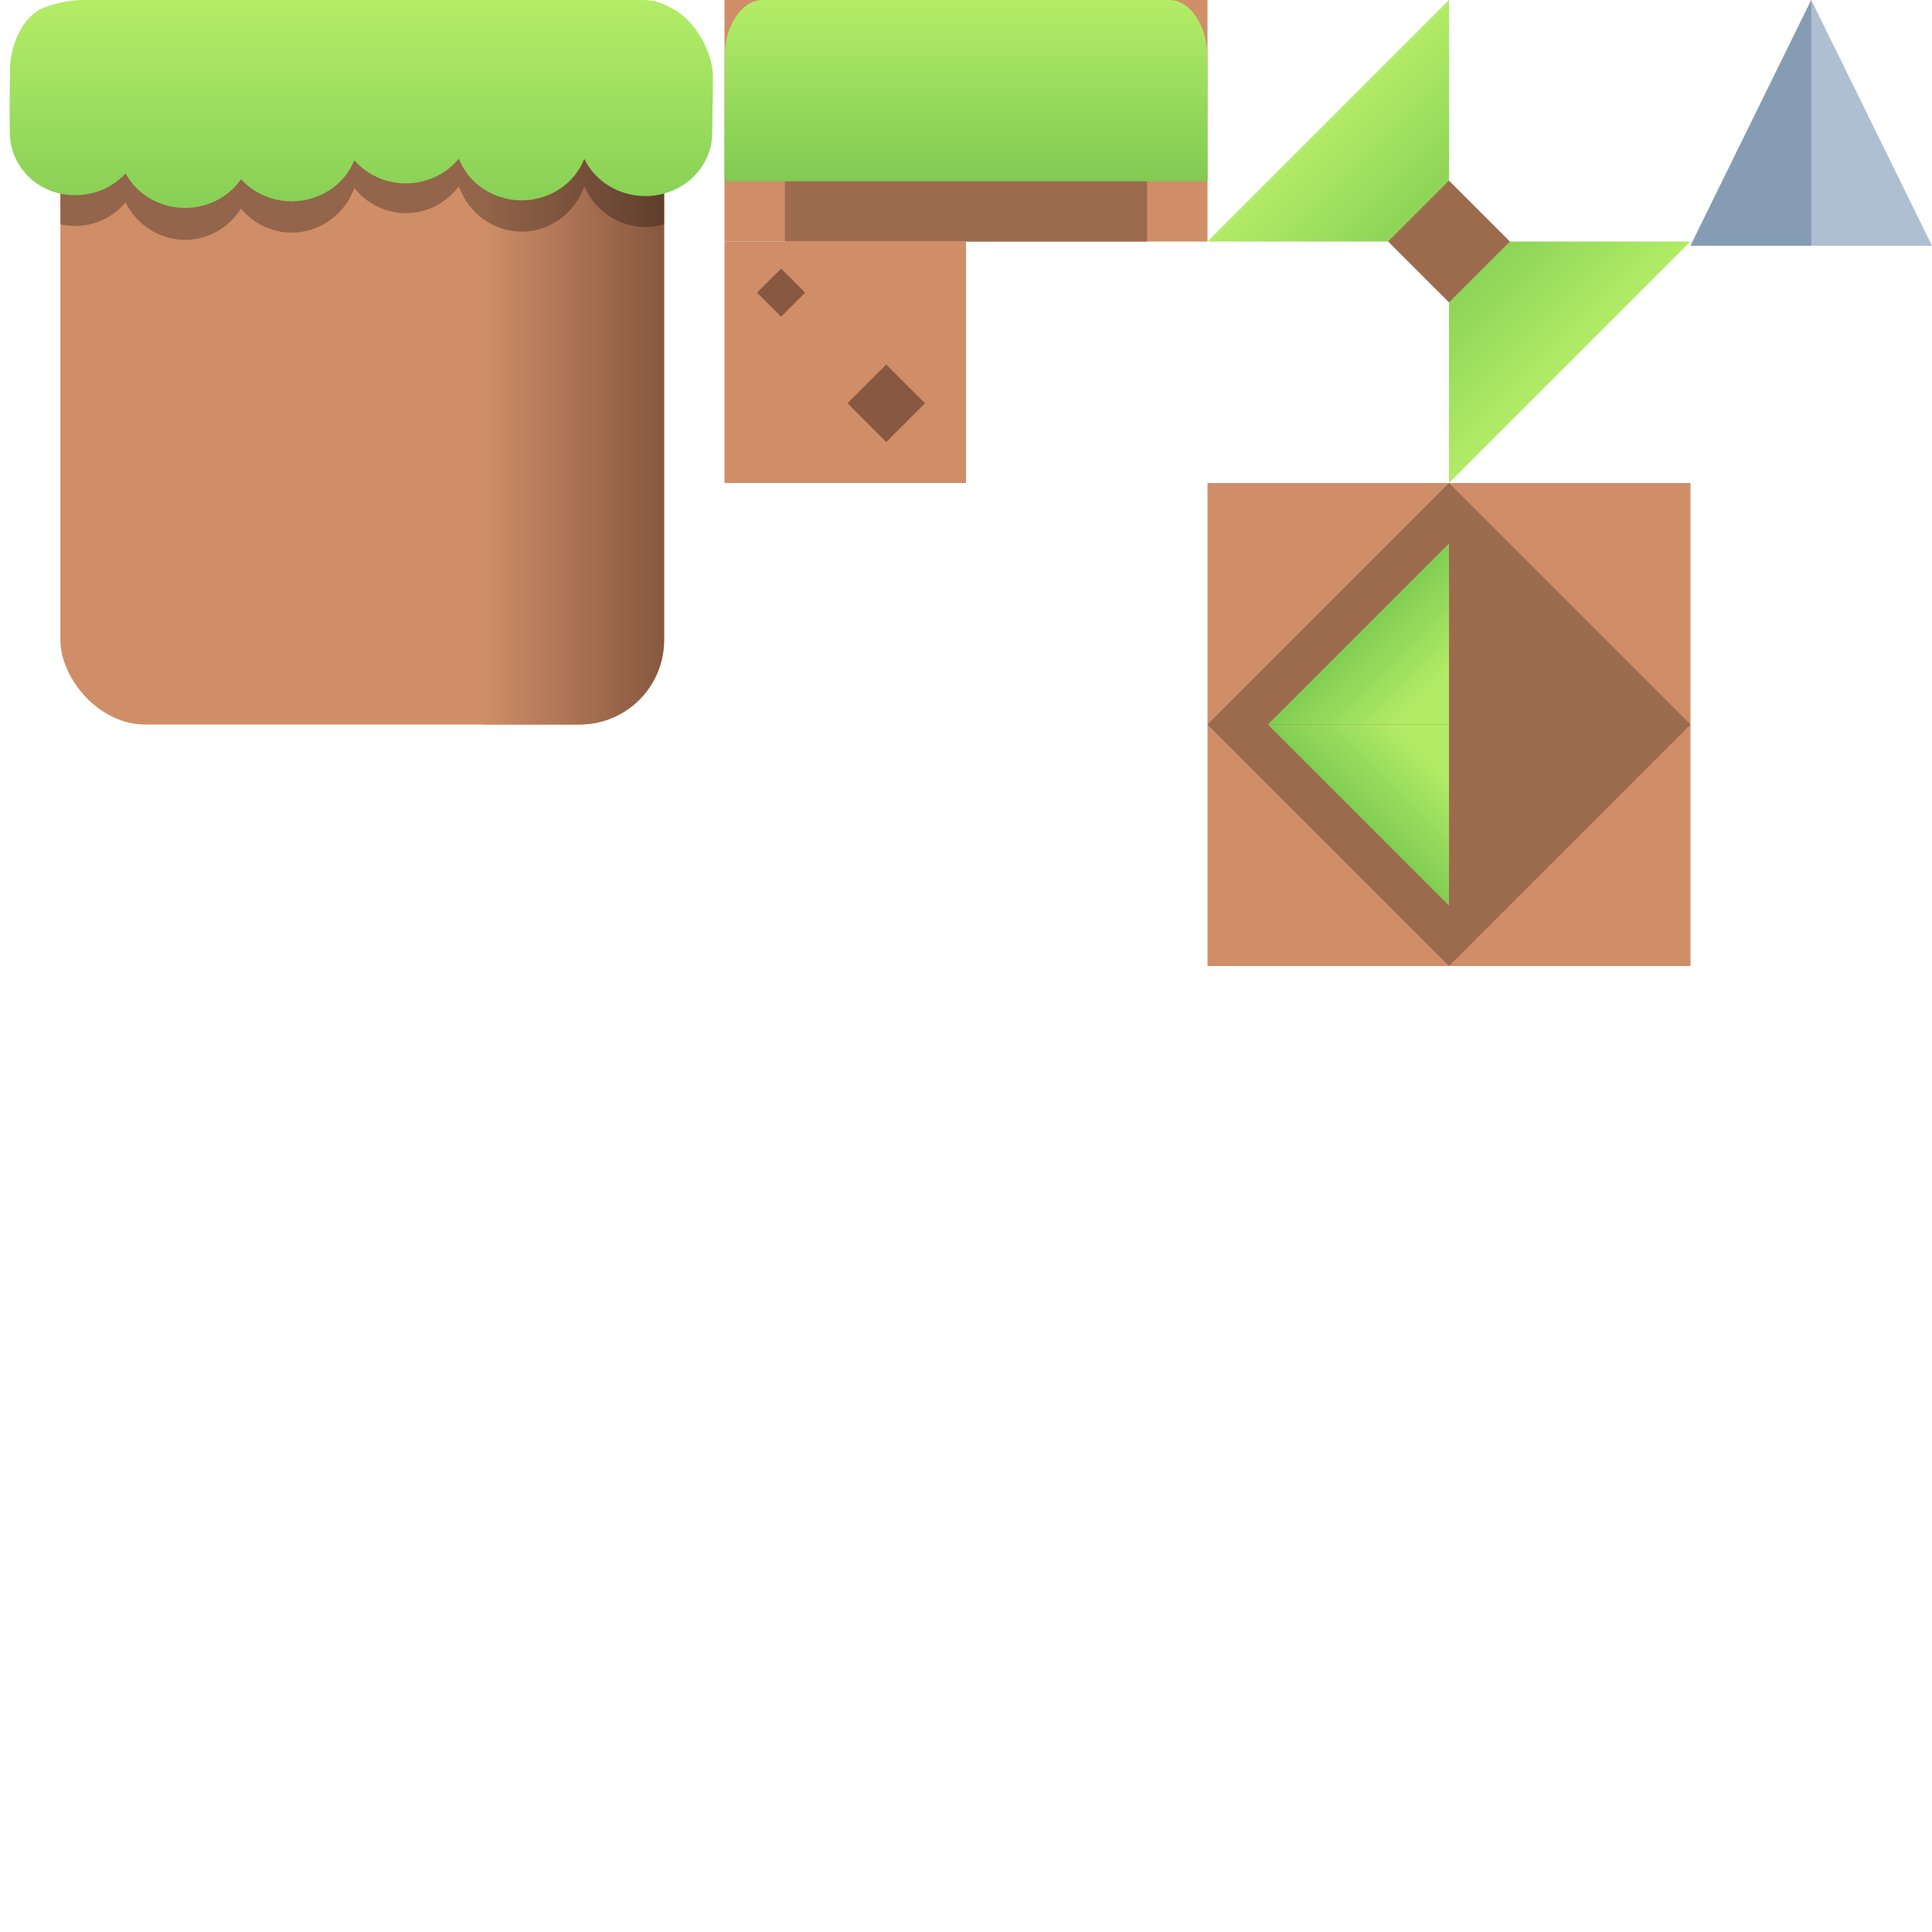 <?xml version="1.0" encoding="UTF-8" standalone="no"?>
<!-- Created with Inkscape (http://www.inkscape.org/) -->

<svg
   width="128mm"
   height="128mm"
   viewBox="0 0 128 128"
   version="1.1"
   id="svg1"
   xml:space="preserve"
   inkscape:export-filename="..\assets\tilesets\base_tileset.png"
   inkscape:export-xdpi="101.6"
   inkscape:export-ydpi="101.6"
   inkscape:version="1.3.2 (091e20e, 2023-11-25, custom)"
   sodipodi:docname="forest_tileset.svg"
   xmlns:inkscape="http://www.inkscape.org/namespaces/inkscape"
   xmlns:sodipodi="http://sodipodi.sourceforge.net/DTD/sodipodi-0.dtd"
   xmlns:xlink="http://www.w3.org/1999/xlink"
   xmlns="http://www.w3.org/2000/svg"
   xmlns:svg="http://www.w3.org/2000/svg"><sodipodi:namedview
     id="namedview1"
     pagecolor="#ffffff"
     bordercolor="#999999"
     borderopacity="1"
     inkscape:showpageshadow="0"
     inkscape:pageopacity="0"
     inkscape:pagecheckerboard="0"
     inkscape:deskcolor="#d1d1d1"
     inkscape:document-units="mm"
     showgrid="true"
     inkscape:zoom="1.4142136"
     inkscape:cx="188.44396"
     inkscape:cy="180.66578"
     inkscape:window-width="2560"
     inkscape:window-height="1017"
     inkscape:window-x="1912"
     inkscape:window-y="-8"
     inkscape:window-maximized="1"
     inkscape:current-layer="g13"
     showguides="true"><inkscape:grid
       id="grid1"
       units="mm"
       originx="0"
       originy="0"
       spacingx="4"
       spacingy="4"
       empcolor="#0099e5"
       empopacity="0.302"
       color="#0099e5"
       opacity="0.149"
       empspacing="4"
       dotted="false"
       gridanglex="30"
       gridanglez="30"
       visible="true"
       enabled="true" /></sodipodi:namedview><defs
     id="defs1"><linearGradient
       id="linearGradient12"
       inkscape:collect="always"><stop
         style="stop-color:#b4ed67;stop-opacity:1;"
         offset="0"
         id="stop12" /><stop
         style="stop-color:#80cb53;stop-opacity:1;"
         offset="1"
         id="stop13" /></linearGradient><linearGradient
       id="linearGradient49"
       inkscape:collect="always"><stop
         style="stop-color:#82cd54;stop-opacity:1"
         offset="0"
         id="stop50" /><stop
         style="stop-color:#b2ec66;stop-opacity:1;"
         offset="0.713"
         id="stop49" /></linearGradient><linearGradient
       id="linearGradient46"
       inkscape:collect="always"><stop
         style="stop-color:#b2ec66;stop-opacity:1;"
         offset="0"
         id="stop46" /><stop
         style="stop-color:#81cc53;stop-opacity:1"
         offset="1"
         id="stop47" /></linearGradient><linearGradient
       id="linearGradient7"
       inkscape:collect="always"><stop
         style="stop-color:#b4ed67;stop-opacity:1;"
         offset="0"
         id="stop7" /><stop
         style="stop-color:#80cb53;stop-opacity:1;"
         offset="1"
         id="stop10" /></linearGradient><linearGradient
       id="linearGradient4"
       inkscape:collect="always"><stop
         style="stop-color:#cf8e68;stop-opacity:1"
         offset="0"
         id="stop3" /><stop
         style="stop-color:#87573f;stop-opacity:1;"
         offset="1"
         id="stop4" /></linearGradient><linearGradient
       inkscape:collect="always"
       xlink:href="#linearGradient4"
       id="linearGradient3"
       gradientUnits="userSpaceOnUse"
       gradientTransform="matrix(1,0,0,1.42,-3.998,-9.025)"
       x1="36"
       y1="26"
       x2="48"
       y2="26" /><linearGradient
       inkscape:collect="always"
       xlink:href="#linearGradient7"
       id="linearGradient11"
       gradientUnits="userSpaceOnUse"
       x1="24"
       y1="0"
       x2="24"
       y2="12"
       gradientTransform="matrix(0.667,0,0,1,48,0)" /><linearGradient
       inkscape:collect="always"
       xlink:href="#linearGradient46"
       id="linearGradient47"
       x1="88"
       y1="8"
       x2="96"
       y2="16"
       gradientUnits="userSpaceOnUse" /><linearGradient
       inkscape:collect="always"
       xlink:href="#linearGradient49"
       id="linearGradient50"
       x1="90"
       y1="42"
       x2="96"
       y2="48"
       gradientUnits="userSpaceOnUse" /><linearGradient
       inkscape:collect="always"
       xlink:href="#linearGradient12"
       id="linearGradient13"
       x1="24.011"
       y1="-0.066"
       x2="24.011"
       y2="15.809"
       gradientUnits="userSpaceOnUse" /></defs><g
     inkscape:label="Layer 1"
     inkscape:groupmode="layer"
     id="layer1"><g
       id="g1"
       inkscape:label="spike"
       style="display:inline;stroke:none"><path
         style="fill:#afbfd2;stroke:none;stroke-width:0.267px;stroke-linecap:butt;stroke-linejoin:miter;stroke-opacity:1"
         d="M 112,16.283 120,0 l 8,16.283 z"
         id="path10"
         sodipodi:nodetypes="cccc" /><path
         id="rect10"
         style="display:inline;fill:#869cb4;fill-opacity:1;stroke:none;stroke-width:1.779;paint-order:markers stroke fill"
         d="m 120,0 -7.999,16.281 v 0.002 h 7.999 z" /></g><g
       id="g13"
       inkscape:label="1"><rect
         style="display:inline;fill:#cf8e68;fill-opacity:1;stroke:none;stroke-width:0.062;stroke-dasharray:none;stroke-opacity:1;paint-order:markers stroke fill"
         id="rect1"
         width="40"
         height="43.968"
         x="4"
         y="4.032"
         ry="5.607"
         inkscape:label="dirt" /><path
         id="path3"
         style="display:inline;fill:url(#linearGradient3);fill-opacity:1;stroke:#df7e4f;stroke-width:0;stroke-linecap:round;stroke-linejoin:round;stroke-dasharray:none;stroke-opacity:1;paint-order:markers stroke fill"
         inkscape:label="shadowR"
         d="M 32,7.924 V 48 h 6.393 c 3.106,0 5.606,-2.501 5.606,-5.607 V 11.11 C 43.994,9.344 42.29,7.924 40.174,7.924 Z" /><use
         x="0"
         y="0"
         xlink:href="#path3"
         id="use5"
         transform="matrix(-1,0,0,1,48,-9.9999999e-7)"
         inkscape:label="shadowL"
         style="display:inline" /><path
         id="path13"
         style="display:inline;fill:#000000;fill-opacity:0.292;stroke:none;stroke-width:0.073;stroke-dasharray:none;stroke-opacity:1;paint-order:markers stroke fill"
         inkscape:label="grassShadow"
         d="M 9.607 4.032 C 6.501 4.032 4 6.533 4 9.639 L 4 14.856 C 4.316 14.93 4.643 14.972 4.98 14.972 C 6.261 14.972 7.48 14.402 8.321 13.41 C 9.077 14.928 10.596 15.886 12.256 15.89 C 13.755 15.889 15.151 15.11 15.969 13.82 C 16.81 14.831 18.039 15.413 19.334 15.414 C 21.179 15.409 22.828 14.23 23.474 12.455 C 24.313 13.508 25.568 14.121 26.893 14.124 C 28.249 14.12 29.528 13.479 30.366 12.385 L 30.418 12.385 C 31.064 14.161 32.713 15.341 34.559 15.346 C 36.404 15.341 38.054 14.161 38.699 12.385 L 38.728 12.385 C 39.451 14.001 41.024 15.037 42.755 15.037 C 43.188 15.037 43.605 14.97 44 14.852 L 44 9.639 C 44 6.533 41.5 4.032 38.394 4.032 L 9.607 4.032 z " /><path
         id="rect2"
         style="display:inline;fill:url(#linearGradient13);fill-opacity:1;stroke:none;stroke-width:0.073;stroke-dasharray:none;stroke-opacity:1;paint-order:markers stroke fill"
         inkscape:label="grass"
         d="M 5.383,0 C 4.626,0 3.414,0.271 2.725,0.584 1.313,1.318 0.663,3.198 0.658,4.722 c -0.034,3.371 -0.014,1.359 -0.011,4.02 4.4e-7,2.314 1.885,4.19 4.333,4.19 1.281,-3.51e-4 2.5,-0.525 3.341,-1.438 0.756,1.398 2.275,2.279 3.935,2.283 1.498,-6.23e-4 2.895,-0.717 3.712,-1.905 0.841,0.93 2.071,1.466 3.365,1.467 1.845,-0.005 3.494,-1.09 4.14,-2.724 0.84,0.97 2.094,1.534 3.42,1.536 1.355,-0.004 2.635,-0.593 3.472,-1.601 h 0.053 c 0.645,1.635 2.295,2.721 4.14,2.725 1.846,-0.005 3.495,-1.09 4.14,-2.725 h 0.029 c 0.723,1.488 2.295,2.441 4.027,2.442 2.448,0 4.432,-1.876 4.432,-4.19 l 0.05,-3.732 C 47.236,3.433 45.964,1.174 44.392,0.491 43.87,0.18 43.266,0 42.617,0 Z"
         sodipodi:nodetypes="scccccccccccccccccccss" /></g><g
       id="g3"
       inkscape:label="2"
       style="display:inline"><rect
         style="display:inline;fill:#cf8e68;fill-opacity:1;stroke:none;stroke-width:0.038;stroke-dasharray:none;stroke-opacity:1;paint-order:markers stroke fill"
         id="rect4"
         width="32"
         height="16.001"
         x="48"
         y="6.1062266e-16" /><rect
         style="fill:#9c6b4e;fill-opacity:1;stroke:none;stroke-width:3.097;paint-order:markers stroke fill"
         id="rect8"
         width="24"
         height="4.001"
         x="52"
         y="12" /><path
         id="path11"
         style="fill:url(#linearGradient11);fill-opacity:1;stroke:none;stroke-width:0.06;stroke-dasharray:none;stroke-opacity:1;paint-order:markers stroke fill"
         d="m 50.551,0 c -1.413,0 -2.551,1.707 -2.551,3.826 v 0.174 4.174 3.826 h 2.551 26.899 2.551 V 8.174 4 3.826 C 80,1.707 78.863,0 77.45,0 Z" /></g><g
       id="g16"
       inkscape:label="3"
       style="display:inline"><rect
         style="fill:#cf8e68;fill-opacity:1;stroke-width:7;stroke-linecap:round;stroke-linejoin:round;paint-order:markers stroke fill"
         id="rect18"
         width="16"
         height="16"
         x="48"
         y="16"
         ry="0" /><rect
         style="fill:#885840;fill-opacity:1;stroke-width:3.946;stroke-linecap:round;stroke-linejoin:round;paint-order:markers stroke fill"
         id="rect19"
         width="2.255"
         height="2.255"
         x="21.754"
         y="49.176"
         transform="rotate(-45)" /><rect
         style="fill:#885840;fill-opacity:1;stroke-width:6.349;stroke-linecap:round;stroke-linejoin:round;paint-order:markers stroke fill"
         id="rect20"
         width="3.628"
         height="3.628"
         x="20.813"
         y="58.597"
         transform="rotate(-45)" /></g><g
       id="g49"
       inkscape:label="4"
       style="display:inline"><path
         style="fill:url(#linearGradient47);fill-opacity:1;stroke:none;stroke-width:0.265px;stroke-linecap:butt;stroke-linejoin:miter;stroke-opacity:1"
         d="M 80,16 96,0 v 16 z"
         id="path45" /><use
         x="0"
         y="0"
         xlink:href="#path45"
         id="use47"
         transform="rotate(90,96,16)" /><use
         x="0"
         y="0"
         xlink:href="#path45"
         id="use48"
         transform="rotate(180,96,16)" /><use
         x="0"
         y="0"
         xlink:href="#path45"
         id="use49"
         transform="rotate(-90,96,16)" /><rect
         style="fill:#9c6b4e;fill-opacity:1;stroke:#242424;stroke-width:0;stroke-linecap:round;stroke-linejoin:round;paint-order:markers stroke fill"
         id="rect40"
         width="5.705"
         height="5.705"
         x="53.716"
         y="76.344"
         transform="rotate(-45)" /></g><g
       id="g2"
       inkscape:label="5"
       style="display:inline"><rect
         style="display:inline;fill:#cf8e68;fill-opacity:1;stroke:#242424;stroke-width:0;stroke-linecap:round;stroke-linejoin:round;paint-order:markers stroke fill"
         id="rect41"
         width="32"
         height="32"
         x="80"
         y="32" /><rect
         style="display:inline;fill:#9c6b4e;fill-opacity:1;stroke:#242424;stroke-width:0;stroke-linecap:round;stroke-linejoin:round;paint-order:markers stroke fill"
         id="rect44"
         width="22.627"
         height="22.627"
         x="22.627"
         y="90.51"
         transform="rotate(-45)" /><path
         style="fill:url(#linearGradient50);fill-opacity:1;stroke:none;stroke-width:0.265px;stroke-linecap:butt;stroke-linejoin:miter;stroke-opacity:1"
         d="M 84,48 96,36 v 12 z"
         id="path49" /><use
         x="0"
         y="0"
         xlink:href="#path49"
         id="use50"
         transform="rotate(90,96,48)" /><use
         x="0"
         y="0"
         xlink:href="#path49"
         id="use51"
         transform="rotate(-90,96,48)" /><use
         x="0"
         y="0"
         xlink:href="#path49"
         id="use52"
         transform="rotate(180,96,48)" /></g></g></svg>
